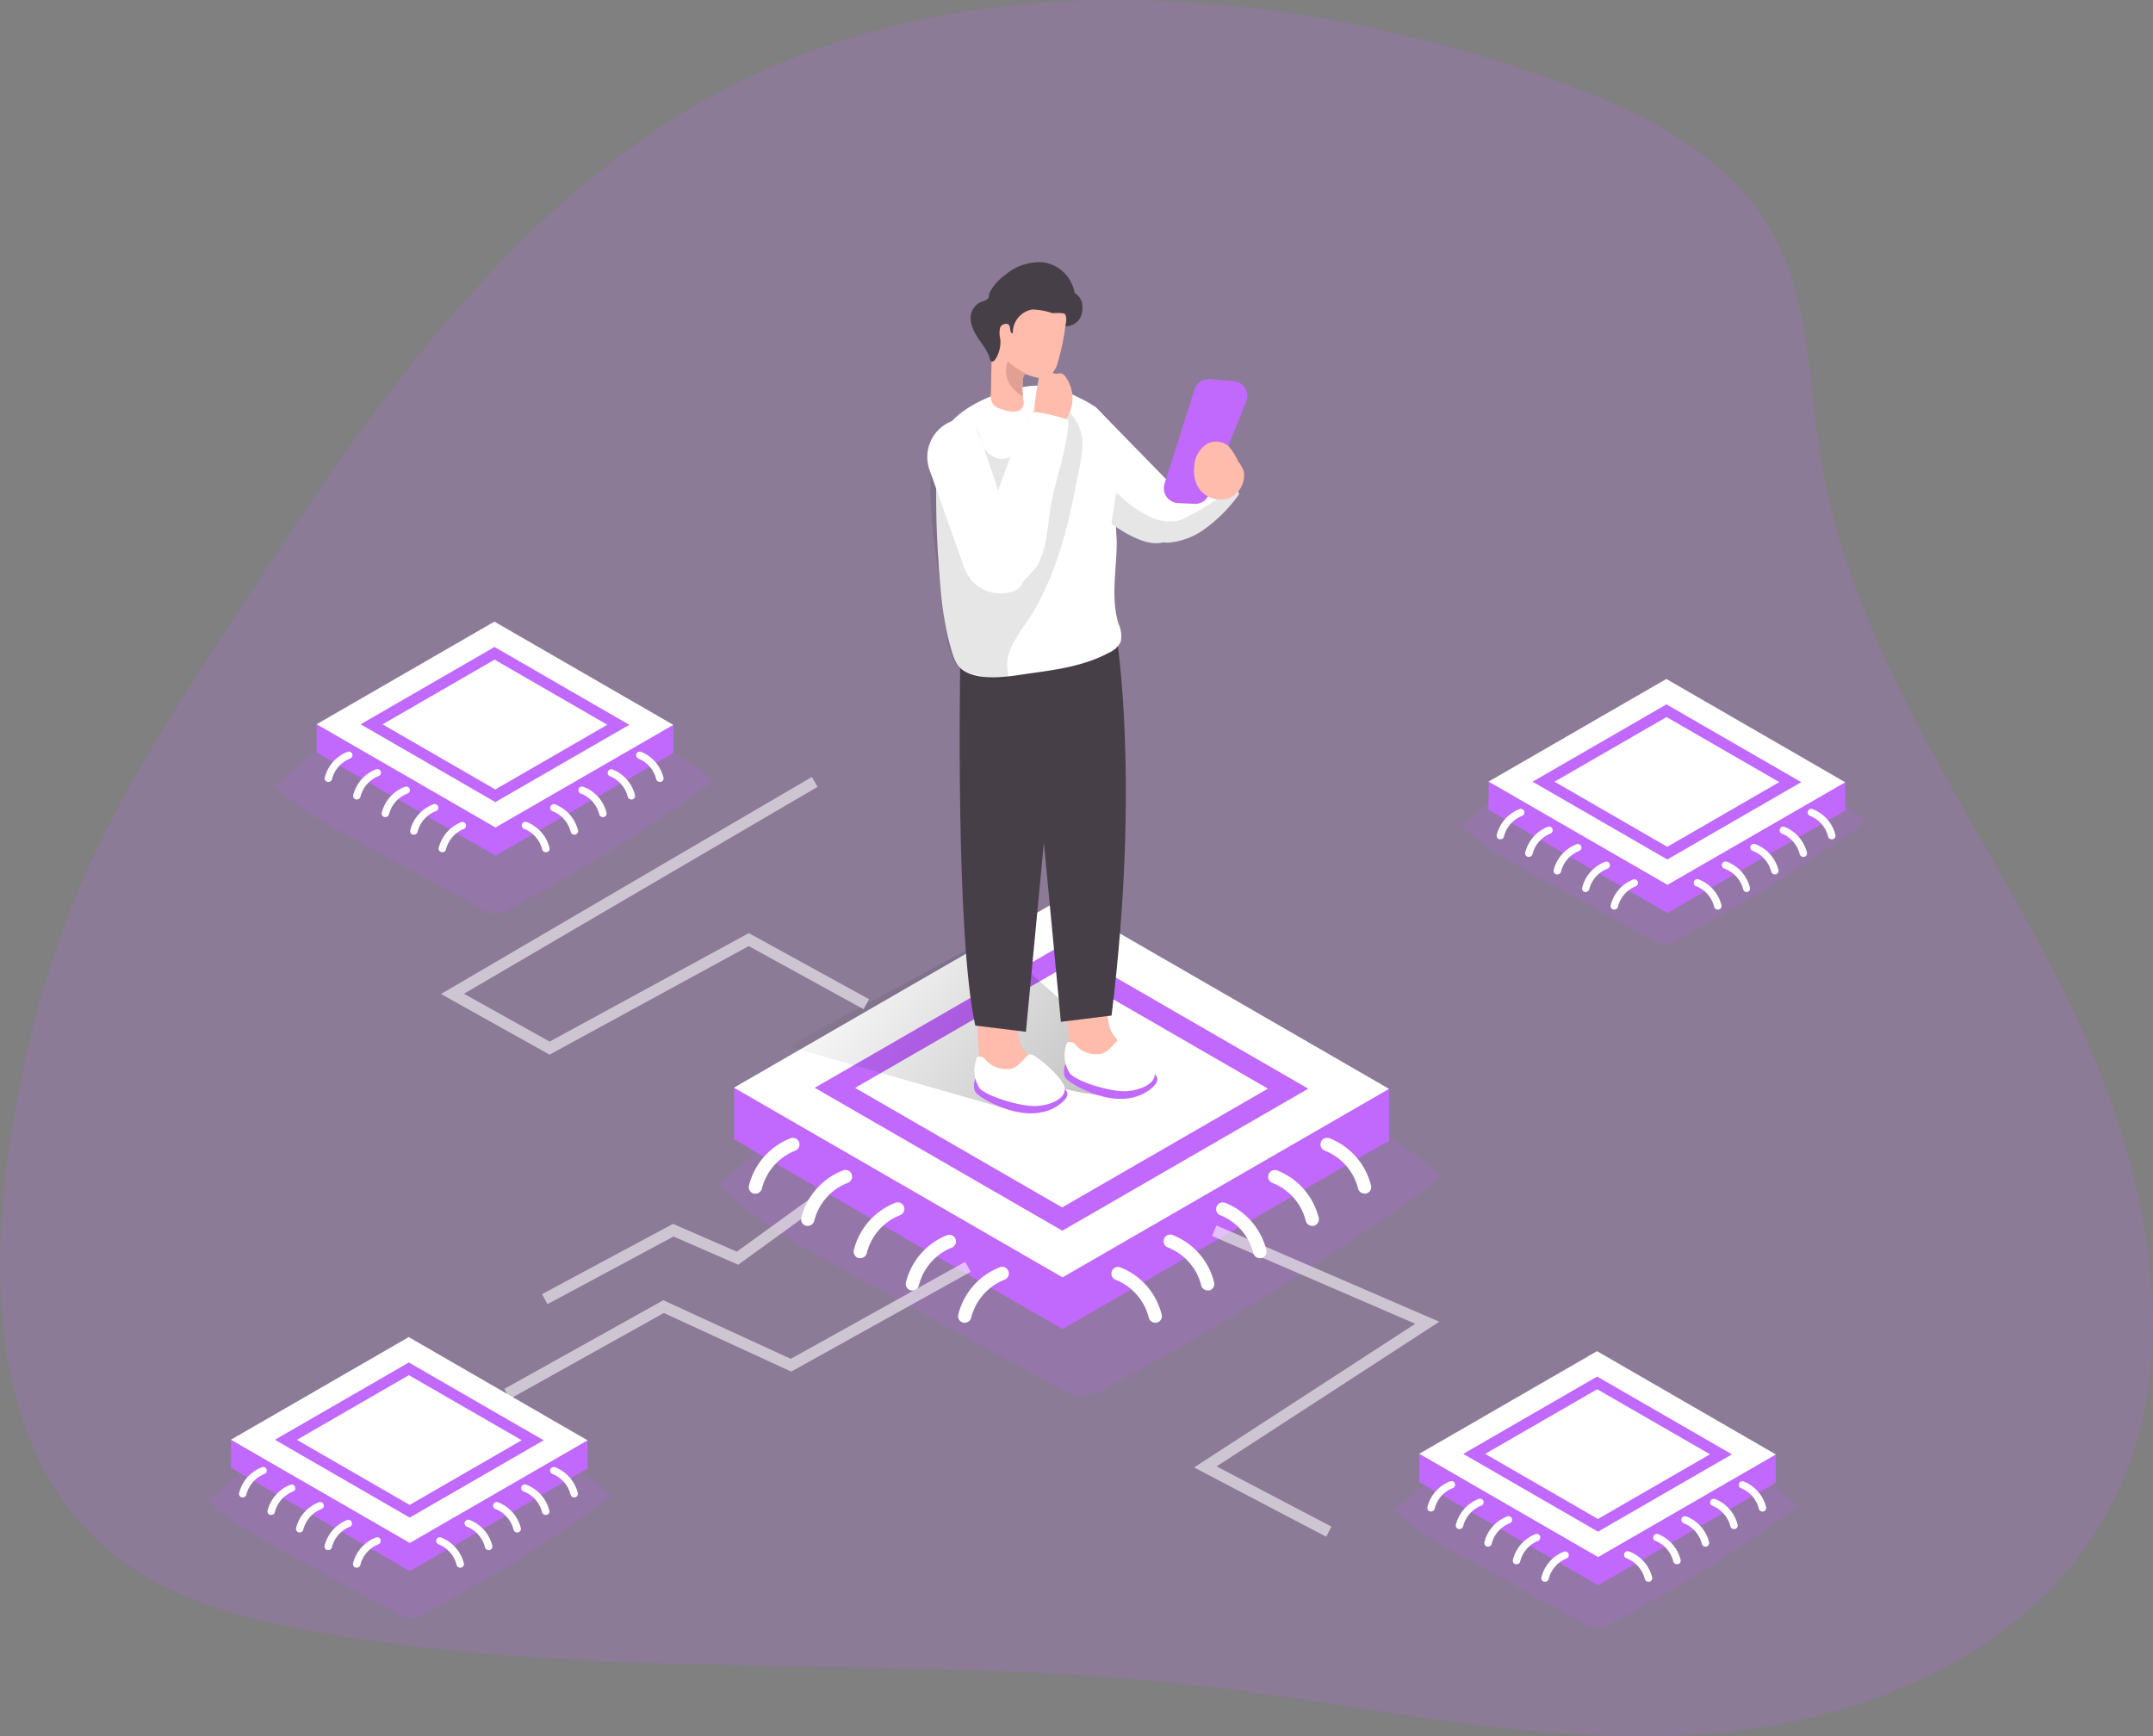 <svg id="Layer_1" data-name="Layer 1" xmlns="http://www.w3.org/2000/svg" xmlns:xlink="http://www.w3.org/1999/xlink" viewBox="0 0 378.04 304.92"><rect x="0" y="0" width="378.04" height="304.92" fill="#808080" stroke="none"/><defs><linearGradient id="linear-gradient" x1="262.37" y1="270.68" x2="183.48" y2="211.29" gradientUnits="userSpaceOnUse"><stop offset="0.01"/><stop offset="0.13" stop-opacity="0.69"/><stop offset="0.25" stop-opacity="0.32"/><stop offset="1" stop-opacity="0"/></linearGradient></defs><title>28</title><path d="M156.4,67.24C122.71,89,99.9,123.73,78.08,157.42,69.18,171.17,60.24,185,53.66,200c-6.73,15.36-10.88,31.78-13.26,48.39-3.55,24.78-1.67,53.55,17.47,69.69,10.05,8.47,23.32,12,36.25,14.31,51.4,9.26,104.36,3.58,156.23,9.6,28.38,3.3,56.61,10.11,85.15,8.61s58.64-13.24,72.84-38c16.57-28.93,6.82-65.81-8.42-95.46s-35.86-57.64-41.23-90.54c-2.21-13.51-1.89-27.94-8.57-39.88-7.47-13.37-22.2-20.86-36.57-26.15C264.28,42.39,202.5,37.43,156.4,67.24Z" transform="translate(-38.94 -45.9)" fill="#c168fd" opacity="0.18" style="isolation:isolate"/><path d="M87.1,183.78c3.81,3.82,8.61,6.47,13.34,9.06l23,12.65a5.52,5.52,0,0,0,2.41.86,5.35,5.35,0,0,0,2.62-.85,282.26,282.26,0,0,0,35.71-22.43c-2.62-2.33-5.44-4.76-8.91-5.33a19.56,19.56,0,0,0-5.71.23,219.16,219.16,0,0,1-42.07,1.56,61.43,61.43,0,0,1-6.64-.66c-1.69-.29-4.15-1.52-5.84-1.21C93.68,177.91,87.52,184.2,87.1,183.78Z" transform="translate(-38.94 -45.9)" fill="#c168fd" opacity="0.18" style="isolation:isolate"/><path d="M164.79,253.73c6.29,6.3,14.21,10.67,22,15l38,20.86a9.16,9.16,0,0,0,4,1.43,9.06,9.06,0,0,0,4.34-1.41,468,468,0,0,0,58.91-37c-4.32-3.85-9-7.86-14.69-8.79a32.2,32.2,0,0,0-9.44.37,362,362,0,0,1-69.41,2.58,103,103,0,0,1-10.95-1.1c-2.78-.47-6.85-2.51-9.63-2C175.65,244.05,165.48,254.42,164.79,253.73Z" transform="translate(-38.94 -45.9)" fill="#c168fd" opacity="0.18" style="isolation:isolate"/><path d="M295.45,190.85c3.52,3.52,7.94,6,12.29,8.36l21.2,11.64a3.8,3.8,0,0,0,4.64,0,260.92,260.92,0,0,0,32.9-20.67c-2.42-2.15-5-4.38-8.21-4.91a18.3,18.3,0,0,0-5.27.21,201.7,201.7,0,0,1-38.76,1.44,56.94,56.94,0,0,1-6.11-.61c-1.55-.27-3.83-1.4-5.38-1.11C301.52,185.45,295.84,191.24,295.45,190.85Z" transform="translate(-38.94 -45.9)" fill="#c168fd" opacity="0.18" style="isolation:isolate"/><path d="M283.65,311c3.51,3.51,7.94,6,12.29,8.35L317.14,331a5.23,5.23,0,0,0,2.22.8,5.1,5.1,0,0,0,2.42-.79,262,262,0,0,0,32.9-20.66c-2.42-2.15-5-4.39-8.21-4.91a17.62,17.62,0,0,0-5.27.21,202.51,202.51,0,0,1-38.76,1.44,54.51,54.51,0,0,1-6.11-.62c-1.55-.26-3.83-1.4-5.38-1.11C289.72,305.55,284,311.34,283.65,311Z" transform="translate(-38.94 -45.9)" fill="#c168fd" opacity="0.18" style="isolation:isolate"/><path d="M75.29,309.29c3.52,3.52,7.94,6,12.3,8.36l21.19,11.64a3.8,3.8,0,0,0,4.64,0,260.92,260.92,0,0,0,32.9-20.67c-2.42-2.15-5-4.38-8.21-4.91a18.3,18.3,0,0,0-5.27.21,201.7,201.7,0,0,1-38.76,1.44,56.94,56.94,0,0,1-6.11-.61c-1.55-.27-3.82-1.4-5.38-1.11C81.36,303.89,75.68,309.68,75.29,309.29Z" transform="translate(-38.94 -45.9)" fill="#c168fd" opacity="0.18" style="isolation:isolate"/><polygon points="186.57 233.39 128.88 200.08 128.88 191 186.21 166.98 243.9 191.21 243.9 200.29 186.57 233.39" fill="#c168fd"/><polygon points="186.57 224.31 128.88 191 186.21 157.9 243.9 191.21 186.57 224.31" fill="#fff"/><polygon points="186.53 216.12 143.06 191.02 186.25 166.08 229.72 191.18 186.53 216.12" fill="#c168fd"/><polygon points="186.5 212.03 150.15 191.04 186.28 170.18 222.63 191.17 186.5 212.03" fill="#fff"/><path d="M216.27,240.79l-38.44-11a11.34,11.34,0,0,1,2.9-2l30.53-16.44a2.07,2.07,0,0,1,3,.39l24.2,21.63a3.81,3.81,0,0,1,1.51,2.19,2.57,2.57,0,0,1-1.6,2.46,7,7,0,0,1-3.08.41,46.35,46.35,0,0,1-8.13-1,10.59,10.59,0,0,0-3.48-.39,3.07,3.07,0,0,0-2.66,2" transform="translate(-38.94 -45.9)" fill="url(#linear-gradient)"/><path d="M226.63,228.38a8.83,8.83,0,0,0,.69,3.72,6.14,6.14,0,0,0,2.71,2.5,10.61,10.61,0,0,0,7.89.78,1.48,1.48,0,0,0,.91-.55,1.24,1.24,0,0,0,.16-.78,5.8,5.8,0,0,0-2.07-3.71,13,13,0,0,1-2.84-3.27c-1.21-2.44-.31-8.95-4.91-7.9C225.32,220,226.52,225.66,226.63,228.38Z" transform="translate(-38.94 -45.9)" fill="#ffbbab"/><path d="M226,232.78s-.65,1.61.15,2.55,9.07,6.09,14.64,1.95-7.55-4.68-7.55-4.68Z" transform="translate(-38.94 -45.9)" fill="#c168fd"/><path d="M226.31,229a1.18,1.18,0,0,1,1.49.39,4.86,4.86,0,0,0,4.43,1.58c1.82-.43,2.54-2.52,3.45-2.53s5.71,4.09,6,5.85-2.18,3-4.9,3.22-8.88-1.71-10-3.14A5.82,5.82,0,0,1,226.31,229Z" transform="translate(-38.94 -45.9)" fill="#fff"/><path d="M210.84,230.9a8.83,8.83,0,0,0,.69,3.72,6.14,6.14,0,0,0,2.71,2.5,10.6,10.6,0,0,0,7.89.78,1.48,1.48,0,0,0,.91-.55,1.24,1.24,0,0,0,.16-.78,5.8,5.8,0,0,0-2.07-3.71,13,13,0,0,1-2.84-3.27c-1.21-2.44-.31-9-4.91-7.9C209.53,222.56,210.73,228.18,210.84,230.9Z" transform="translate(-38.94 -45.9)" fill="#ffbbab"/><path d="M210.2,235.3s-.65,1.61.15,2.55,9.07,6.09,14.64,2-7.55-4.68-7.55-4.68Z" transform="translate(-38.94 -45.9)" fill="#c168fd"/><path d="M210.52,231.56A1.18,1.18,0,0,1,212,232a4.86,4.86,0,0,0,4.43,1.58c1.82-.43,2.54-2.52,3.45-2.53s5.71,4.09,6,5.85-2.18,3.05-4.9,3.22-8.88-1.71-10.05-3.14A5.79,5.79,0,0,1,210.52,231.56Z" transform="translate(-38.94 -45.9)" fill="#fff"/><path d="M207.54,162.92s-.86,47.3,2.65,63.08l8.89,1.09,6.15-64.76Z" transform="translate(-38.94 -45.9)" fill="#473f47"/><path d="M235,157.75s4.19,25.52-.89,66.49l-8.89,1.1-6.15-64.76Z" transform="translate(-38.94 -45.9)" fill="#473f47"/><path d="M245.43,137.41c-.1,1.71-.66,3.2-2.14,3.69a1.64,1.64,0,0,1-.38.1c-2.73.55-6.31-1.53-8.81-3.34a33.65,33.65,0,0,1-3-2.43V117.16l13.28,13.6A21.3,21.3,0,0,1,245.43,137.41Z" transform="translate(-38.94 -45.9)" fill="#fff"/><path d="M234.91,138.62c0,.85.11,1.72.11,2.58,0,4.72-1.09,9.59.31,14.22a5.15,5.15,0,0,1,.4,3.16,4,4,0,0,1-2,1.9c-4.16,2.27-9,3-13.66,3.63-3.53.49-8.54,1.54-11.81-.36-1.39-.81-1.86-2.32-2.3-3.83-1.42-4.78-1.83-9.93-2.21-14.89,0-.65-.09-1.3-.13-2q-.4-6.78-.27-13.56c.06-3.29.32-6.83,2.46-9.31,2.85-3.3,8.37-5.48,12.55-6.25a14.34,14.34,0,0,1,4.13-.23,17.49,17.49,0,0,1,5.58,1.9c2.08,1,3.93,1.89,4.95,3.95a27.89,27.89,0,0,1,2.32,7.48,26.93,26.93,0,0,1,.13,7.34c-.12,1.2-.43,2.39-.55,3.58C234.92,138.19,234.91,138.4,234.91,138.62Z" transform="translate(-38.94 -45.9)" fill="#fff"/><path d="M215.57,165.2a4.16,4.16,0,0,1-1.63.13c-1.31-.07-2.58-.78-3.86-1-.63-.12-1.2-.43-1.82-.58-3.13-.78-3.5-9.56-3.81-11.92-.81-6.25-2-12.72-2.13-19a21.25,21.25,0,0,1,.83-7.16,8.28,8.28,0,0,1,4.69-5.21,2.35,2.35,0,0,1,1.38-.15c1.83.47,1.77,2.56,2.38,3.94.7,1.55,2.67,2.81,4.47,2s2.06-3.42,2.75-5.4a6.24,6.24,0,0,1,2.81-3.48c3.27-1.74,5.82.93,6.92,3.83s-.1,6.7-.68,9.81c-1.45,7.7-3.48,15.42-7.44,22.24-1.6,2.76-4.66,6.06-4.64,9.29C215.79,164.11,216.23,164.91,215.57,165.2Z" transform="translate(-38.94 -45.9)" fill="#020202" opacity="0.1"/><path d="M223.22,111.87a3.05,3.05,0,0,1-2.12.35,9.84,9.84,0,0,1-1.78-.52c-.93-.33-.75.9-.8,1.63a13.5,13.5,0,0,0,.11,2.77,2.3,2.3,0,0,1,0,1,1.45,1.45,0,0,1-1.07,1,3.22,3.22,0,0,1-1.48,0,9.21,9.21,0,0,1-1.63-.47,2.58,2.58,0,0,1-1.15-.76,3,3,0,0,1-.37-1.92c.16-4.77-.17-10.1,1.77-14.58a4.46,4.46,0,0,1,6.23-2.67,10.06,10.06,0,0,1,4.83,3.09,2.15,2.15,0,0,1,.3,1.8q-.16,1.63-.48,3.24c-.24,1.21-.53,2.42-.88,3.61A4.21,4.21,0,0,1,223.22,111.87Z" transform="translate(-38.94 -45.9)" fill="#ffbbab"/><path d="M224.36,100.87a4.51,4.51,0,0,1-.72,0,11.41,11.41,0,0,0-3.46-.62,4.12,4.12,0,0,0-3.4,4.19c-.56,0-.37-.91-.64-1.41s-1.32-.26-1.57.35a4,4,0,0,0,0,2,5.54,5.54,0,0,1-.86,3.61c-.17.25-.47.52-.72.36s-.31-.69-.41-1a8.11,8.11,0,0,0-.61-1.17c-.44-.73-1-1.42-1.44-2.14-.82-1.28-1.47-2.87-1-4.31a3.39,3.39,0,0,1,1.09-1.48c.49-.39,1.15-.44,1.63-.78s.26-.65.42-1.09a8.28,8.28,0,0,1,2.69-3.13,9.2,9.2,0,0,1,7-2.26,6.61,6.61,0,0,1,5.28,5.36A2.82,2.82,0,0,1,229,100a3.87,3.87,0,0,1-.23,1.39,2.87,2.87,0,0,1-2.74,1.79,4.47,4.47,0,0,0,.13-1.67.85.85,0,0,0-.11-.35C225.88,100.84,225,100.86,224.36,100.87Z" transform="translate(-38.94 -45.9)" fill="#473f47"/><path d="M219.53,111.77l-.33-.12a.37.37,0,0,0-.25,0c-.1,0-.15.14-.19.23a5.11,5.11,0,0,0-.34,2.36l.13,1.25s-4.09-2-2.67-6.13a20.4,20.4,0,0,0,3.63,2.42Z" transform="translate(-38.94 -45.9)" fill="#e0a194"/><path d="M256.5,132.69a26.17,26.17,0,0,1-6.38,6.35,12.65,12.65,0,0,1-6,2.15,2,2,0,0,1-.84-.09,2.26,2.26,0,0,1-1.15-.8,6.66,6.66,0,0,1-1.54-3.79c-.15-3.64,3.8-5.75,3.8-5.75s9-2.87,10-2.4c.59.25,1.14,1.52,1.52,2.61C256.29,131.89,256.5,132.69,256.5,132.69Z" transform="translate(-38.94 -45.9)" fill="#fff"/><path d="M243.42,130.85l5.26-16.54a2.6,2.6,0,0,1,2.67-1.81l4.19.31a2.61,2.61,0,0,1,2.23,3.57l-6.58,16.38a2.59,2.59,0,0,1-2.54,1.62l-2.88-.14A2.61,2.61,0,0,1,243.42,130.85Z" transform="translate(-38.94 -45.9)" fill="#c168fd"/><path d="M216.87,149.72h0a6.75,6.75,0,0,1-8.61-4.1l-6.11-17.22a6.75,6.75,0,0,1,4.1-8.61h0c3.51-1.24,4.11,1,5.35,4.47L216.88,140C218.13,143.49,220.38,148.47,216.87,149.72Z" transform="translate(-38.94 -45.9)" fill="#fff"/><path d="M256.5,132.69a26.17,26.17,0,0,1-6.38,6.35,12.65,12.65,0,0,1-6,2.15,2,2,0,0,1-.84-.09,1.64,1.64,0,0,1-.38.1c-2.73.55-6.31-1.53-8.81-3.34l0-.06.85-5.46a21.48,21.48,0,0,0,5.63,4.17,8.08,8.08,0,0,0,4.83.9,4.7,4.7,0,0,0,1.29-.4,41.75,41.75,0,0,0,9.25-6C256.29,131.89,256.5,132.69,256.5,132.69Z" transform="translate(-38.94 -45.9)" fill="#020202" opacity="0.1"/><path d="M221.42,112c.13-.53.38-1.16.92-1.27.71-.13,1.24.74,2,.81.38,0,.79-.15,1.14,0a1.33,1.33,0,0,1,.44.38A6.39,6.39,0,0,1,224,121.4a2.63,2.63,0,0,1-1.51.41,3.4,3.4,0,0,1-1.36-.58c-1.35-.84-.71-2.27-.57-3.59A43.86,43.86,0,0,1,221.42,112Z" transform="translate(-38.94 -45.9)" fill="#ffbbab"/><path d="M216.19,149.8c-1.82.37-8.59-2.05-3.33-14.39,2.4-5.65,3.64-11,6.82-16.27a1.77,1.77,0,0,1,.74-.79,1.7,1.7,0,0,1,1,0,34.7,34.7,0,0,1,4.48,1.06.93.93,0,0,1,.55.32,1,1,0,0,1,.09.6c-.39,5.1-2.38,9.93-3.19,15-.52,3.29-.58,6.76-2.17,9.69C220.63,146,217.32,149.57,216.19,149.8Z" transform="translate(-38.94 -45.9)" fill="#fff"/><path d="M254.64,124.22a3.42,3.42,0,0,0-3.59-.47,4.89,4.89,0,0,0-2.41,4,6,6,0,0,0,.65,3.65,4.59,4.59,0,0,0,5.59,1.92,4.38,4.38,0,0,0,2.46-4.63,5.44,5.44,0,0,0-1-1.76A10.59,10.59,0,0,0,254.64,124.22Z" transform="translate(-38.94 -45.9)" fill="#ffbbab"/><path d="M171.58,255.51l-.22,0a1.16,1.16,0,0,1-.92-1.36,12,12,0,0,1,7.28-8.35,1.16,1.16,0,0,1,1.52.64,1.17,1.17,0,0,1-.65,1.52,9.68,9.68,0,0,0-5.86,6.63A1.18,1.18,0,0,1,171.58,255.51Z" transform="translate(-38.94 -45.9)" fill="#fff"/><path d="M180.77,261.17a.82.82,0,0,1-.22,0,1.17,1.17,0,0,1-.93-1.36,12.05,12.05,0,0,1,7.29-8.36,1.17,1.17,0,1,1,.87,2.17,9.65,9.65,0,0,0-5.86,6.63A1.18,1.18,0,0,1,180.77,261.17Z" transform="translate(-38.94 -45.9)" fill="#fff"/><path d="M190,266.84l-.22,0a1.17,1.17,0,0,1-.93-1.36,12.06,12.06,0,0,1,7.28-8.36,1.17,1.17,0,0,1,1.52.64,1.16,1.16,0,0,1-.64,1.52,9.67,9.67,0,0,0-5.86,6.63A1.18,1.18,0,0,1,190,266.84Z" transform="translate(-38.94 -45.9)" fill="#fff"/><path d="M199.15,272.51l-.22,0a1.17,1.17,0,0,1-.93-1.36,12,12,0,0,1,7.28-8.36,1.17,1.17,0,0,1,.88,2.16,9.68,9.68,0,0,0-5.87,6.63A1.16,1.16,0,0,1,199.15,272.51Z" transform="translate(-38.94 -45.9)" fill="#fff"/><path d="M208.34,278.17a.9.9,0,0,1-.23,0,1.16,1.16,0,0,1-.92-1.36,12,12,0,0,1,7.28-8.36,1.17,1.17,0,0,1,.88,2.17,9.68,9.68,0,0,0-5.87,6.63A1.16,1.16,0,0,1,208.34,278.17Z" transform="translate(-38.94 -45.9)" fill="#fff"/><path d="M278.54,255.5a.82.82,0,0,0,.22,0,1.17,1.17,0,0,0,.93-1.36,12,12,0,0,0-7.29-8.35,1.16,1.16,0,1,0-.87,2.16,9.65,9.65,0,0,1,5.86,6.63A1.17,1.17,0,0,0,278.54,255.5Z" transform="translate(-38.94 -45.9)" fill="#fff"/><path d="M269.35,261.17a.78.78,0,0,0,.22,0,1.17,1.17,0,0,0,.93-1.36,12,12,0,0,0-7.28-8.36,1.17,1.17,0,0,0-1.52.65,1.16,1.16,0,0,0,.64,1.52,9.68,9.68,0,0,1,5.87,6.63A1.17,1.17,0,0,0,269.35,261.17Z" transform="translate(-38.94 -45.9)" fill="#fff"/><path d="M260.16,266.84l.22,0a1.16,1.16,0,0,0,.93-1.36A12,12,0,0,0,254,257.1a1.17,1.17,0,0,0-.88,2.16,9.7,9.7,0,0,1,5.87,6.63A1.17,1.17,0,0,0,260.16,266.84Z" transform="translate(-38.94 -45.9)" fill="#fff"/><path d="M251,272.51l.22,0a1.17,1.17,0,0,0,.92-1.36,12,12,0,0,0-7.28-8.36,1.16,1.16,0,0,0-1.52.64,1.17,1.17,0,0,0,.64,1.52,9.68,9.68,0,0,1,5.87,6.63A1.18,1.18,0,0,0,251,272.51Z" transform="translate(-38.94 -45.9)" fill="#fff"/><path d="M241.79,278.17a.86.86,0,0,0,.22,0,1.16,1.16,0,0,0,.92-1.36,12,12,0,0,0-7.28-8.36,1.17,1.17,0,0,0-.87,2.17,9.68,9.68,0,0,1,5.86,6.63A1.17,1.17,0,0,0,241.79,278.17Z" transform="translate(-38.94 -45.9)" fill="#fff"/><polygon points="280.61 278.37 249.21 260.24 249.21 255.29 280.42 242.22 311.82 255.41 311.82 260.35 280.61 278.37" fill="#c168fd"/><polygon points="280.61 273.43 249.21 255.29 280.42 237.27 311.82 255.41 280.61 273.43" fill="#fff"/><polygon points="280.59 268.97 256.93 255.31 280.44 241.73 304.11 255.39 280.59 268.97" fill="#c168fd"/><polygon points="280.58 266.74 260.78 255.31 280.45 243.96 300.25 255.38 280.58 266.74" fill="#fff"/><path d="M290.2,311.32h-.13a.64.64,0,0,1-.5-.74,6.53,6.53,0,0,1,4-4.55.63.63,0,0,1,.82.35.63.63,0,0,1-.35.83,5.25,5.25,0,0,0-3.19,3.61A.64.64,0,0,1,290.2,311.32Z" transform="translate(-38.94 -45.9)" fill="#fff"/><path d="M295.2,314.41l-.12,0a.63.63,0,0,1-.51-.74,6.57,6.57,0,0,1,4-4.55.65.65,0,0,1,.83.35.64.64,0,0,1-.36.83,5.28,5.28,0,0,0-3.19,3.61A.64.64,0,0,1,295.2,314.41Z" transform="translate(-38.94 -45.9)" fill="#fff"/><path d="M300.2,317.49h-.12a.63.63,0,0,1-.5-.74,6.5,6.5,0,0,1,4-4.55.63.63,0,0,1,.83.35.65.65,0,0,1-.35.83,5.26,5.26,0,0,0-3.2,3.61A.63.63,0,0,1,300.2,317.49Z" transform="translate(-38.94 -45.9)" fill="#fff"/><path d="M305.2,320.58l-.12,0a.62.62,0,0,1-.5-.74,6.55,6.55,0,0,1,4-4.55.64.64,0,0,1,.48,1.18,5.25,5.25,0,0,0-3.19,3.61A.64.64,0,0,1,305.2,320.58Z" transform="translate(-38.94 -45.9)" fill="#fff"/><path d="M310.2,323.66h-.12a.63.63,0,0,1-.5-.74,6.53,6.53,0,0,1,4-4.55.64.64,0,0,1,.48,1.18,5.26,5.26,0,0,0-3.19,3.61A.64.64,0,0,1,310.2,323.66Z" transform="translate(-38.94 -45.9)" fill="#fff"/><path d="M348.42,311.32h.12a.64.64,0,0,0,.51-.74,6.55,6.55,0,0,0-4-4.55.64.64,0,0,0-.47,1.18,5.25,5.25,0,0,1,3.19,3.61A.64.64,0,0,0,348.42,311.32Z" transform="translate(-38.94 -45.9)" fill="#fff"/><path d="M343.42,314.41l.12,0a.63.63,0,0,0,.51-.74,6.57,6.57,0,0,0-4-4.55.64.64,0,0,0-.48,1.18,5.28,5.28,0,0,1,3.2,3.61A.64.64,0,0,0,343.42,314.41Z" transform="translate(-38.94 -45.9)" fill="#fff"/><path d="M338.42,317.49h.12a.63.63,0,0,0,.5-.74,6.5,6.5,0,0,0-4-4.55.63.63,0,0,0-.83.35.65.65,0,0,0,.35.83,5.26,5.26,0,0,1,3.2,3.61A.63.63,0,0,0,338.42,317.49Z" transform="translate(-38.94 -45.9)" fill="#fff"/><path d="M333.42,320.58l.12,0a.62.62,0,0,0,.5-.74,6.55,6.55,0,0,0-4-4.55.64.64,0,0,0-.48,1.18,5.25,5.25,0,0,1,3.19,3.61A.64.64,0,0,0,333.42,320.58Z" transform="translate(-38.94 -45.9)" fill="#fff"/><path d="M328.42,323.66h.12a.64.64,0,0,0,.5-.74,6.53,6.53,0,0,0-4-4.55.64.64,0,1,0-.48,1.18,5.26,5.26,0,0,1,3.19,3.61A.64.64,0,0,0,328.42,323.66Z" transform="translate(-38.94 -45.9)" fill="#fff"/><polygon points="87 150.25 55.6 132.12 55.6 127.18 86.81 114.1 118.22 127.29 118.22 132.24 87 150.25" fill="#c168fd"/><polygon points="87 145.31 55.6 127.18 86.81 109.16 118.22 127.29 87 145.31" fill="#fff"/><polygon points="86.98 140.85 63.32 127.19 86.83 113.61 110.5 127.28 86.98 140.85" fill="#c168fd"/><polygon points="86.97 138.63 67.17 127.2 86.84 115.84 106.64 127.27 86.97 138.63" fill="#fff"/><path d="M96.59,183.21l-.12,0a.63.63,0,0,1-.51-.74,6.57,6.57,0,0,1,4-4.55.63.63,0,0,1,.82.35.63.63,0,0,1-.35.83,5.28,5.28,0,0,0-3.19,3.61A.65.65,0,0,1,96.59,183.21Z" transform="translate(-38.94 -45.9)" fill="#fff"/><path d="M101.59,186.29h-.12a.64.64,0,0,1-.51-.74,6.55,6.55,0,0,1,4-4.55.64.64,0,0,1,.83.35.65.65,0,0,1-.35.83,5.24,5.24,0,0,0-3.2,3.61A.63.63,0,0,1,101.59,186.29Z" transform="translate(-38.94 -45.9)" fill="#fff"/><path d="M106.59,189.38l-.12,0a.62.62,0,0,1-.5-.74,6.55,6.55,0,0,1,4-4.55.64.64,0,1,1,.48,1.18,5.28,5.28,0,0,0-3.2,3.61A.63.63,0,0,1,106.59,189.38Z" transform="translate(-38.94 -45.9)" fill="#fff"/><path d="M111.59,192.46h-.12a.63.63,0,0,1-.5-.74,6.53,6.53,0,0,1,4-4.55.64.64,0,1,1,.48,1.18,5.25,5.25,0,0,0-3.19,3.61A.64.64,0,0,1,111.59,192.46Z" transform="translate(-38.94 -45.9)" fill="#fff"/><path d="M116.6,195.55l-.13,0a.63.63,0,0,1-.5-.74,6.57,6.57,0,0,1,4-4.55.64.64,0,0,1,.47,1.18,5.28,5.28,0,0,0-3.19,3.61A.65.65,0,0,1,116.6,195.55Z" transform="translate(-38.94 -45.9)" fill="#fff"/><path d="M154.82,183.2h.12a.62.62,0,0,0,.5-.74,6.54,6.54,0,0,0-4-4.55.64.64,0,0,0-.47,1.18,5.28,5.28,0,0,1,3.19,3.61A.64.64,0,0,0,154.82,183.2Z" transform="translate(-38.94 -45.9)" fill="#fff"/><path d="M149.81,186.29h.12a.64.64,0,0,0,.51-.74,6.55,6.55,0,0,0-4-4.55.64.64,0,0,0-.47,1.18,5.25,5.25,0,0,1,3.19,3.61A.64.64,0,0,0,149.81,186.29Z" transform="translate(-38.94 -45.9)" fill="#fff"/><path d="M144.81,189.38l.12,0a.64.64,0,0,0,.51-.74,6.57,6.57,0,0,0-4-4.55.64.64,0,1,0-.48,1.18,5.28,5.28,0,0,1,3.2,3.61A.64.64,0,0,0,144.81,189.38Z" transform="translate(-38.94 -45.9)" fill="#fff"/><path d="M139.81,192.46h.12a.63.63,0,0,0,.5-.74,6.53,6.53,0,0,0-4-4.55.63.63,0,0,0-.83.35.64.64,0,0,0,.35.83,5.22,5.22,0,0,1,3.19,3.61A.64.64,0,0,0,139.81,192.46Z" transform="translate(-38.94 -45.9)" fill="#fff"/><path d="M134.81,195.55l.12,0a.62.62,0,0,0,.5-.74,6.55,6.55,0,0,0-4-4.55.64.64,0,0,0-.83.35.63.63,0,0,0,.35.83,5.28,5.28,0,0,1,3.19,3.61A.65.65,0,0,0,134.81,195.55Z" transform="translate(-38.94 -45.9)" fill="#fff"/><polygon points="71.96 275.9 40.55 257.76 40.55 252.82 71.77 239.75 103.17 252.93 103.17 257.88 71.96 275.9" fill="#c168fd"/><polygon points="71.96 270.95 40.55 252.82 71.77 234.8 103.17 252.93 71.96 270.95" fill="#fff"/><polygon points="71.94 266.5 48.27 252.83 71.79 239.26 95.46 252.92 71.94 266.5" fill="#c168fd"/><polygon points="71.93 264.27 52.13 252.84 71.8 241.49 91.6 252.91 71.93 264.27" fill="#fff"/><path d="M81.54,308.85h-.12a.63.63,0,0,1-.5-.74,6.53,6.53,0,0,1,4-4.55.62.62,0,0,1,.82.35.63.63,0,0,1-.35.82,5.28,5.28,0,0,0-3.19,3.61A.64.64,0,0,1,81.54,308.85Z" transform="translate(-38.94 -45.9)" fill="#fff"/><path d="M86.55,311.93h-.12a.63.63,0,0,1-.51-.74,6.57,6.57,0,0,1,4-4.55.63.63,0,0,1,.82.35.63.63,0,0,1-.35.83,5.28,5.28,0,0,0-3.19,3.61A.64.64,0,0,1,86.55,311.93Z" transform="translate(-38.94 -45.9)" fill="#fff"/><path d="M91.55,315h-.12a.65.65,0,0,1-.51-.74,6.55,6.55,0,0,1,4-4.55.63.63,0,0,1,.83.35.63.63,0,0,1-.35.82,5.28,5.28,0,0,0-3.2,3.61A.63.63,0,0,1,91.55,315Z" transform="translate(-38.94 -45.9)" fill="#fff"/><path d="M96.55,318.1h-.12a.62.62,0,0,1-.5-.74,6.55,6.55,0,0,1,4-4.55.64.64,0,0,1,.48,1.18,5.25,5.25,0,0,0-3.19,3.61A.64.64,0,0,1,96.55,318.1Z" transform="translate(-38.94 -45.9)" fill="#fff"/><path d="M101.55,321.19h-.12a.63.63,0,0,1-.5-.74,6.53,6.53,0,0,1,4-4.55.63.63,0,0,1,.83.35.64.64,0,0,1-.35.83,5.25,5.25,0,0,0-3.19,3.61A.64.64,0,0,1,101.55,321.19Z" transform="translate(-38.94 -45.9)" fill="#fff"/><path d="M139.77,308.85h.12a.64.64,0,0,0,.51-.74,6.55,6.55,0,0,0-4-4.55.63.63,0,0,0-.47,1.17,5.28,5.28,0,0,1,3.19,3.61A.64.64,0,0,0,139.77,308.85Z" transform="translate(-38.94 -45.9)" fill="#fff"/><path d="M134.77,311.93h.12a.63.63,0,0,0,.51-.74,6.57,6.57,0,0,0-4-4.55.64.64,0,1,0-.48,1.18,5.28,5.28,0,0,1,3.2,3.61A.63.63,0,0,0,134.77,311.93Z" transform="translate(-38.94 -45.9)" fill="#fff"/><path d="M129.77,315h.12a.63.63,0,0,0,.5-.74,6.53,6.53,0,0,0-4-4.55.63.63,0,0,0-.83.35.63.63,0,0,0,.35.82,5.28,5.28,0,0,1,3.2,3.61A.62.62,0,0,0,129.77,315Z" transform="translate(-38.94 -45.9)" fill="#fff"/><path d="M124.77,318.1h.12a.62.62,0,0,0,.5-.74,6.55,6.55,0,0,0-4-4.55.64.64,0,0,0-.83.35.63.63,0,0,0,.35.83,5.28,5.28,0,0,1,3.19,3.61A.64.64,0,0,0,124.77,318.1Z" transform="translate(-38.94 -45.9)" fill="#fff"/><path d="M119.76,321.19h.13a.64.64,0,0,0,.5-.74,6.55,6.55,0,0,0-4-4.55.63.63,0,0,0-.82.35.64.64,0,0,0,.35.83,5.25,5.25,0,0,1,3.19,3.61A.64.64,0,0,0,119.76,321.19Z" transform="translate(-38.94 -45.9)" fill="#fff"/><polygon points="292.79 160.33 261.38 142.2 261.38 137.25 292.59 124.18 324 137.37 324 142.31 292.79 160.33" fill="#c168fd"/><polygon points="292.79 155.38 261.38 137.25 292.59 119.23 324 137.37 292.79 155.38" fill="#fff"/><polygon points="292.76 150.93 269.1 137.27 292.61 123.69 316.28 137.35 292.76 150.93" fill="#c168fd"/><polygon points="292.75 148.7 272.96 137.27 292.63 125.92 312.42 137.34 292.75 148.7" fill="#fff"/><path d="M302.37,193.28h-.12a.64.64,0,0,1-.51-.74,6.55,6.55,0,0,1,4-4.55.64.64,0,0,1,.83.35.65.65,0,0,1-.36.83,5.25,5.25,0,0,0-3.19,3.61A.63.63,0,0,1,302.37,193.28Z" transform="translate(-38.94 -45.9)" fill="#fff"/><path d="M307.37,196.37l-.12,0a.62.62,0,0,1-.5-.74,6.52,6.52,0,0,1,4-4.55.64.64,0,0,1,.48,1.18,5.28,5.28,0,0,0-3.2,3.61A.64.64,0,0,1,307.37,196.37Z" transform="translate(-38.94 -45.9)" fill="#fff"/><path d="M312.37,199.45h-.12a.63.63,0,0,1-.5-.74,6.53,6.53,0,0,1,4-4.55.63.63,0,0,1,.83.35.65.65,0,0,1-.35.83,5.22,5.22,0,0,0-3.19,3.61A.64.64,0,0,1,312.37,199.45Z" transform="translate(-38.94 -45.9)" fill="#fff"/><path d="M317.37,202.54l-.12,0a.62.62,0,0,1-.5-.74,6.55,6.55,0,0,1,4-4.55.64.64,0,0,1,.83.35.63.63,0,0,1-.35.83A5.28,5.28,0,0,0,318,202,.65.65,0,0,1,317.37,202.54Z" transform="translate(-38.94 -45.9)" fill="#fff"/><path d="M322.38,205.62h-.12a.64.64,0,0,1-.51-.74,6.55,6.55,0,0,1,4-4.55.64.64,0,0,1,.47,1.18,5.25,5.25,0,0,0-3.19,3.61A.64.64,0,0,1,322.38,205.62Z" transform="translate(-38.94 -45.9)" fill="#fff"/><path d="M360.6,193.28h.12a.63.63,0,0,0,.5-.74,6.53,6.53,0,0,0-4-4.55.63.63,0,0,0-.83.35.64.64,0,0,0,.35.83,5.25,5.25,0,0,1,3.19,3.61A.64.64,0,0,0,360.6,193.28Z" transform="translate(-38.94 -45.9)" fill="#fff"/><path d="M355.59,196.37l.13,0a.63.63,0,0,0,.5-.74,6.57,6.57,0,0,0-4-4.55.64.64,0,0,0-.47,1.18,5.28,5.28,0,0,1,3.19,3.61A.65.65,0,0,0,355.59,196.37Z" transform="translate(-38.94 -45.9)" fill="#fff"/><path d="M350.59,199.45h.12a.64.64,0,0,0,.51-.74,6.55,6.55,0,0,0-4-4.55.64.64,0,1,0-.47,1.18,5.25,5.25,0,0,1,3.19,3.61A.63.63,0,0,0,350.59,199.45Z" transform="translate(-38.94 -45.9)" fill="#fff"/><path d="M345.59,202.54l.12,0a.62.62,0,0,0,.5-.74,6.52,6.52,0,0,0-4-4.55.64.64,0,1,0-.48,1.18A5.28,5.28,0,0,1,345,202,.64.64,0,0,0,345.59,202.54Z" transform="translate(-38.94 -45.9)" fill="#fff"/><path d="M340.59,205.62h.12a.63.63,0,0,0,.5-.74,6.53,6.53,0,0,0-4-4.55.63.63,0,0,0-.83.35.64.64,0,0,0,.35.83,5.22,5.22,0,0,1,3.19,3.61A.64.64,0,0,0,340.59,205.62Z" transform="translate(-38.94 -45.9)" fill="#fff"/><g opacity="0.57"><polygon points="89.53 245.65 88.55 243.9 116.47 228.33 138.85 238.62 169.47 221.58 170.45 223.33 138.93 240.86 116.56 230.57 89.53 245.65" fill="#fff"/></g><g opacity="0.57"><polygon points="96.12 229.02 95.17 227.26 118.17 214.92 129.38 219.8 142.47 210.31 143.64 211.93 129.62 222.09 118.26 217.14 96.12 229.02" fill="#fff"/></g><g opacity="0.57"><polygon points="232.86 269.86 209.67 257.69 248.51 232.46 212.81 217.04 213.6 215.2 252.73 232.1 213.62 257.51 233.79 268.08 232.86 269.86" fill="#fff"/></g><g opacity="0.57"><polygon points="96.5 185.2 77.43 174.55 142.55 136.44 143.56 138.17 81.46 174.51 96.51 182.91 131.48 163.86 152.6 175.47 151.63 177.22 131.47 166.14 96.5 185.2" fill="#fff"/></g></svg>